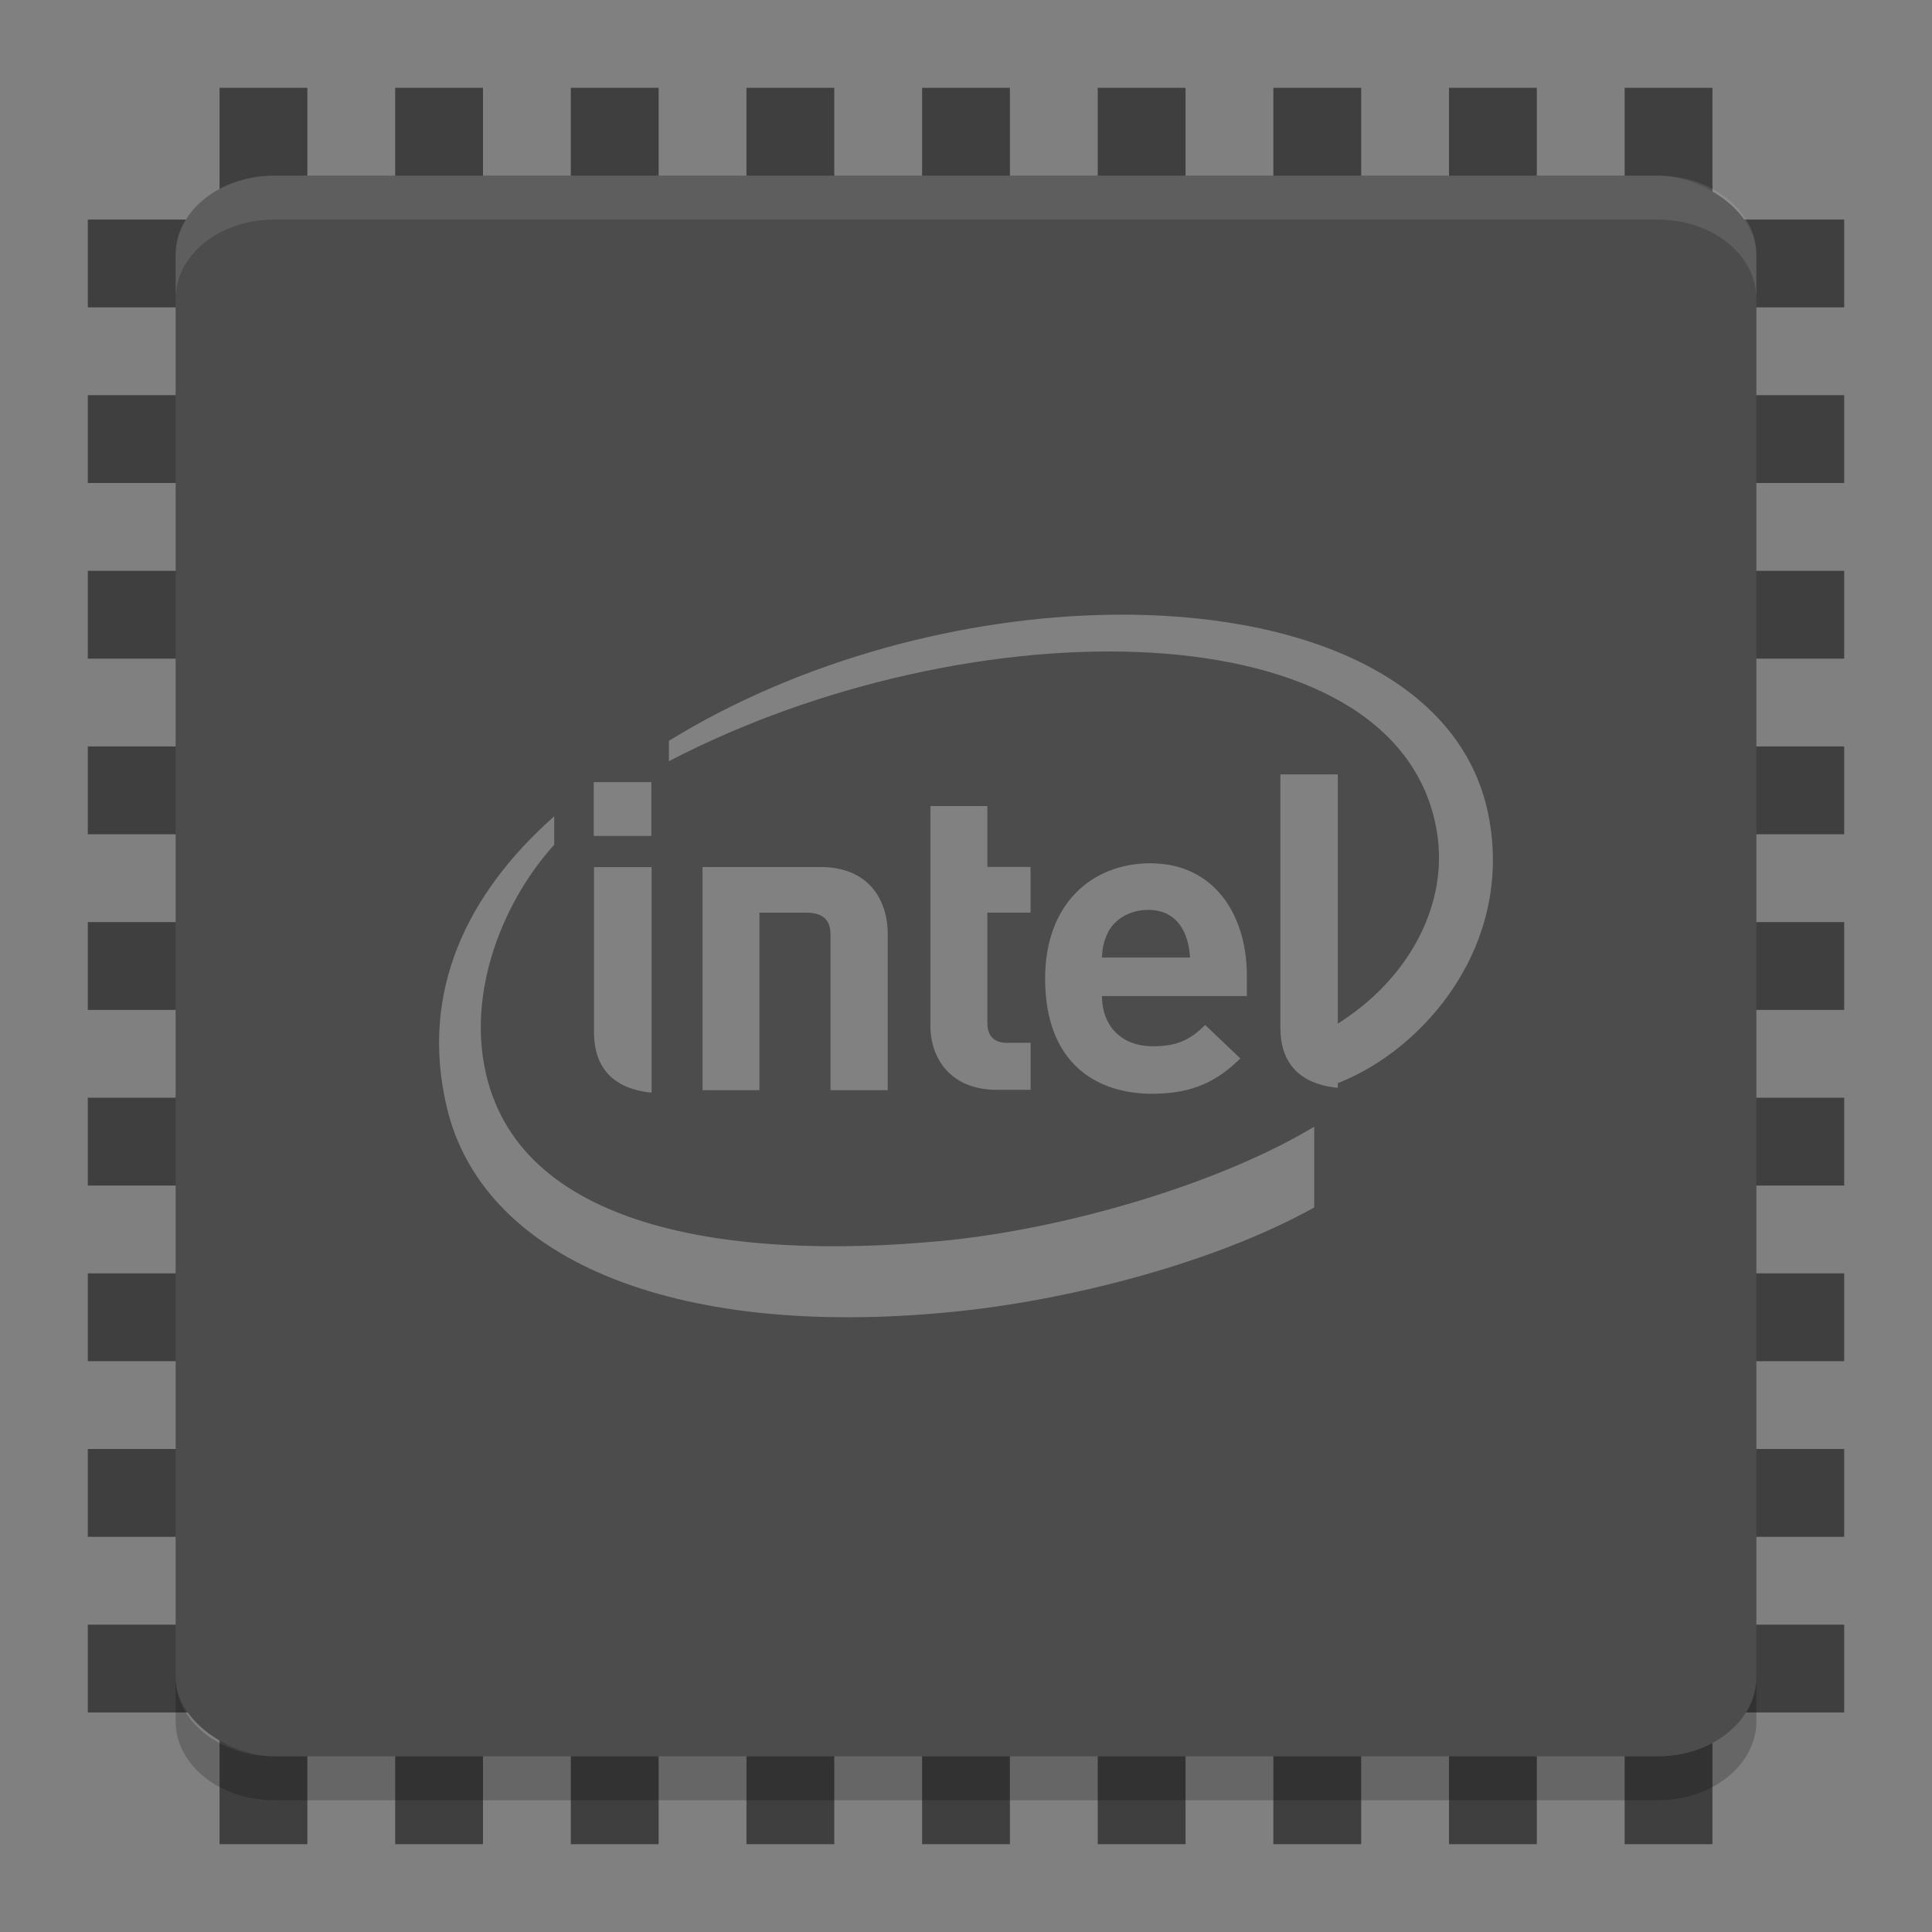 <?xml version="1.0" encoding="UTF-8" standalone="no"?>
<svg xmlns="http://www.w3.org/2000/svg" xmlns:xlink="http://www.w3.org/1999/xlink" height="22" width="22" version="1">
 <rect width="100%" height="100%" fill="#808080" stroke="none"/>
 <defs>
  <clipPath id="clipPath3823">
   <path d="m 108.81,58 c -1.56,0 -2.81,1.254 -2.81,2.812 l 0,24.375 c 0,1.559 1.25,2.813 2.81,2.813 l 24.375,0 c 1.57,0 2.82,-1.254 2.82,-2.812 l 0,-24.375 c 0,-1.559 -1.25,-2.813 -2.81,-2.813 l -24.375,0 z m 7.188,4.5 10,0 0,8.75 5,0 -10,13.75 -10,-13.75 5,0 0,-8.75 z" style="fill:#ffffff"/>
  </clipPath>
  <linearGradient id="linearGradient3812" y2="50.069" gradientUnits="userSpaceOnUse" y1="64.205" gradientTransform="matrix(0.625,0,0,0.625,78.5,32.25)" x2="65.263" x1="65.263">
   <stop offset="0"/>
   <stop stop-opacity="0" offset="1"/>
  </linearGradient>
  <filter id="filter3806" style="color-interpolation-filters:sRGB">
   <feGaussianBlur stdDeviation="1.2"/>
  </filter>
  <linearGradient id="linearGradient3788" x1="70" xlink:href="#linearGradient3737" gradientUnits="userSpaceOnUse" y1="54" gradientTransform="translate(0,4)" x2="70" y2="75.095"/>
  <linearGradient id="linearGradient3773" y2="72" gradientUnits="userSpaceOnUse" y1="72" gradientTransform="matrix(0.938,0,0,0.938,-140.5,3.5)" x2="88" x1="56">
   <stop stop-color="#499119" offset="0"/>
   <stop stop-color="#8fd625" offset="1"/>
  </linearGradient>
  <linearGradient id="linearGradient3832" x1="65.263" xlink:href="#linearGradient3737" gradientUnits="userSpaceOnUse" y1="64.205" gradientTransform="matrix(0.625,0,0,0.625,28.5,31.25)" x2="65.263" y2="50.069"/>
  <linearGradient id="linearGradient3737">
   <stop stop-color="#fff" offset="0"/>
   <stop stop-opacity="0" stop-color="#fff" offset="1"/>
  </linearGradient>
  <linearGradient id="ButtonShadow" y2="7.016" gradientUnits="userSpaceOnUse" y1="92.54" gradientTransform="scale(1.006,0.994)" x2="45.448" x1="45.448">
   <stop offset="0"/>
   <stop stop-opacity=".588" offset="1"/>
  </linearGradient>
 </defs>
 <g transform="translate(-187.24,-59.656)" display="none" style="display:none">
  <path d="M 11,7 48,5 85,7 c 3.324,0 6,2.676 6,6 l 0,73 c 0,3.324 -2.676,6 -6,6 L 11,92 C 7.676,92 5,89.324 5,86 L 5,13 C 5,9.676 7.676,7 11,7 Z" style="opacity:0.9;fill:url(#ButtonShadow);filter:url(#filter3174)"/>
 </g>
 <g transform="translate(-187.24,-59.656)" display="none" style="display:none">
  <rect transform="matrix(0,-1,1,0,0,4)" rx="2.813" ry="2.813" height="30" width="30" y="56" x="-86" style="opacity:0.6;filter:url(#filter3806)"/>
  <rect transform="matrix(0,-1,1,0,0,0)" rx="2.813" ry="2.813" height="30" width="30" y="56" x="-88" style="fill:url(#linearGradient3773)"/>
  <path d="M 58.812,58 C 57.254,58 56,59.254 56,60.812 l 0,24.375 c 0,0.873 0.411,1.641 1.031,2.156 -0.003,-0.053 -0.031,-0.101 -0.031,-0.155 l 0,-24.375 c 0,-1.559 1.171,-2.813 2.625,-2.813 l 22.75,0 c 1.454,0 2.625,1.254 2.625,2.812 l 0,24.375 c 0,0.055 -0.028,0.102 -0.031,0.156 0.62,-0.514 1.031,-1.282 1.031,-2.155 l 0,-24.375 c 0,-1.559 -1.254,-2.813 -2.812,-2.813 l -24.375,0 z" style="opacity:0.5;fill:url(#linearGradient3788)"/>
  <path d="m 116,63.5 0,8.75 -5,0 10,13.75 10,-13.75 -5,0 0,-8.75 -10,0 z" clip-path="url(#clipPath3823)" transform="translate(-50,0)" display="inline" style="opacity:0.6;fill:url(#linearGradient3812);filter:url(#filter3831)"/>
  <path display="inline" d="m 66,62.5 0,8.75 -5,0 10,13.75 10,-13.75 -5,0 0,-8.75 -10,0 z" style="fill:url(#linearGradient3832)"/>
 </g>
 <rect x="12.5" y="-21" width="1" height="20" transform="matrix(0,1,-1,0,0,0)" style="fill:#3f3f3f;fill-opacity:1"/>
 <rect x="10.5" y="-21" width="1" height="20" transform="matrix(0,1,-1,0,0,0)" style="fill:#3f3f3f;fill-opacity:1"/>
 <rect x="8.5" y="-21" width="1" height="20" transform="matrix(0,1,-1,0,0,0)" style="fill:#3f3f3f;fill-opacity:1"/>
 <rect x="6.5" y="-21" width="1" height="20" transform="matrix(0,1,-1,0,0,0)" style="fill:#3f3f3f;fill-opacity:1"/>
 <rect x="14.5" y="-21" width="1" height="20" transform="matrix(0,1,-1,0,0,0)" style="fill:#3f3f3f;fill-opacity:1"/>
 <rect x="16.5" y="-21" width="1" height="20" transform="matrix(0,1,-1,0,0,0)" style="fill:#3f3f3f;fill-opacity:1"/>
 <rect x="18.5" y="-21" width="1" height="20" transform="matrix(0,1,-1,0,0,0)" style="fill:#3f3f3f;fill-opacity:1"/>
 <rect x="4.5" y="-21" width="1" height="20" transform="matrix(0,1,-1,0,0,0)" style="fill:#3f3f3f;fill-opacity:1"/>
 <rect x="2.5" y="-21" width="1" height="20" transform="matrix(0,1,-1,0,0,0)" style="fill:#3f3f3f;fill-opacity:1"/>
 <rect style="fill:#3f3f3f;fill-opacity:1" y="1" width="1" x="10.5" height="20"/>
 <rect style="fill:#3f3f3f;fill-opacity:1" y="1" width="1" x="8.5" height="20"/>
 <rect style="fill:#3f3f3f;fill-opacity:1" y="1" width="1" x="6.5" height="20"/>
 <rect style="fill:#3f3f3f;fill-opacity:1" y="1" width="1" x="4.5" height="20"/>
 <rect style="fill:#3f3f3f;fill-opacity:1" y="1" width="1" x="12.5" height="20"/>
 <rect style="fill:#3f3f3f;fill-opacity:1" y="1" width="1" x="14.5" height="20"/>
 <rect style="fill:#3f3f3f;fill-opacity:1" y="1" width="1" x="16.5" height="20"/>
 <rect style="fill:#3f3f3f;fill-opacity:1" y="1" width="1" x="2.5" height="20"/>
 <rect style="fill:#3f3f3f;fill-opacity:1" y="1" width="1" x="18.5" height="20"/>
 <rect style="fill:#4c4c4c;fill-opacity:1" x="-20" y="-20" width="18" height="18" transform="matrix(0,-1,-1,0,0,0)" rx=".9" ry="1.125"/>
 <path style="opacity:0.1;fill:#ffffff" d="M 3.125,2 C 2.502,2 2,2.402 2,2.9 l 0,0.5 C 2,2.902 2.502,2.5 3.125,2.5 l 15.75,0 C 19.498,2.5 20,2.902 20,3.4 l 0,-0.5 C 20,2.402 19.498,2 18.875,2 L 3.125,2 Z"/>
 <path style="opacity:0.2" d="m 2,19.1 0,0.5 c 0,0.498 0.502,0.9 1.125,0.9 l 15.75,0 C 19.498,20.5 20,20.098 20,19.6 l 0,-0.5 C 20,19.598 19.498,20 18.875,20 L 3.125,20 C 2.502,20 2,19.598 2,19.1 Z"/>
 <path style="opacity:0.3;fill:#ffffff" d="M 12.656,7 C 10.986,7.022 9.12,7.51 7.617,8.436 l 0,0.232 C 11.048,6.883 15.916,6.896 16.359,9.453 c 0.147,0.832 -0.31,1.692 -1.125,2.203 l 0,-2.838 -0.654,0 0,2.889 c 0,0.339 0.163,0.633 0.654,0.68 l 0,-0.053 c 1.002,-0.392 2.01,-1.593 1.713,-3.062 C 16.629,7.71 14.804,6.971 12.656,7 Z m -5.895,1.906 0,0.613 0.656,0 0,-0.613 -0.656,0 z m 3.834,0.273 0,2.506 c 0,0.36 0.224,0.725 0.756,0.725 l 0.385,0 0,-0.535 -0.266,0 c -0.155,0 -0.227,-0.081 -0.227,-0.229 l 0,-1.254 0.492,0 0,-0.52 -0.492,0 0,-0.693 -0.648,0 z M 6.311,9.295 c -0.994,0.882 -1.535,1.997 -1.223,3.314 0.398,1.691 2.517,2.649 5.754,2.33 1.281,-0.125 2.959,-0.542 4.123,-1.189 l 0,-0.92 c -1.058,0.638 -2.808,1.167 -4.266,1.303 C 8.329,14.354 5.86,14.005 5.514,12.131 5.342,11.208 5.759,10.227 6.311,9.619 l 0,-0.324 z m 6.795,0.535 c -0.685,0 -1.205,0.474 -1.205,1.311 0,0.978 0.596,1.314 1.219,1.314 0.477,0 0.746,-0.152 1.004,-0.402 l -0.4,-0.381 c -0.167,0.163 -0.309,0.242 -0.598,0.242 -0.367,1e-6 -0.578,-0.243 -0.578,-0.572 l 1.65,0 0,-0.23 c 0,-0.727 -0.398,-1.281 -1.092,-1.281 z m -6.342,0.043 0,1.887 c 0,0.339 0.165,0.635 0.656,0.682 l 0,-2.568 -0.656,0 z m 1.236,0 0,2.541 0.648,0 0,-2.021 0.539,0 c 0.191,0 0.27,0.093 0.27,0.244 l 0,1.777 0.652,0 0,-1.779 c 0,-0.362 -0.196,-0.762 -0.766,-0.762 l -1.344,0 z m 5.076,0.488 c 0.334,0 0.46,0.265 0.475,0.543 l -1.004,0 c 0.007,-0.114 0.022,-0.183 0.064,-0.275 0.072,-0.153 0.243,-0.268 0.465,-0.268 z"/>
</svg>
